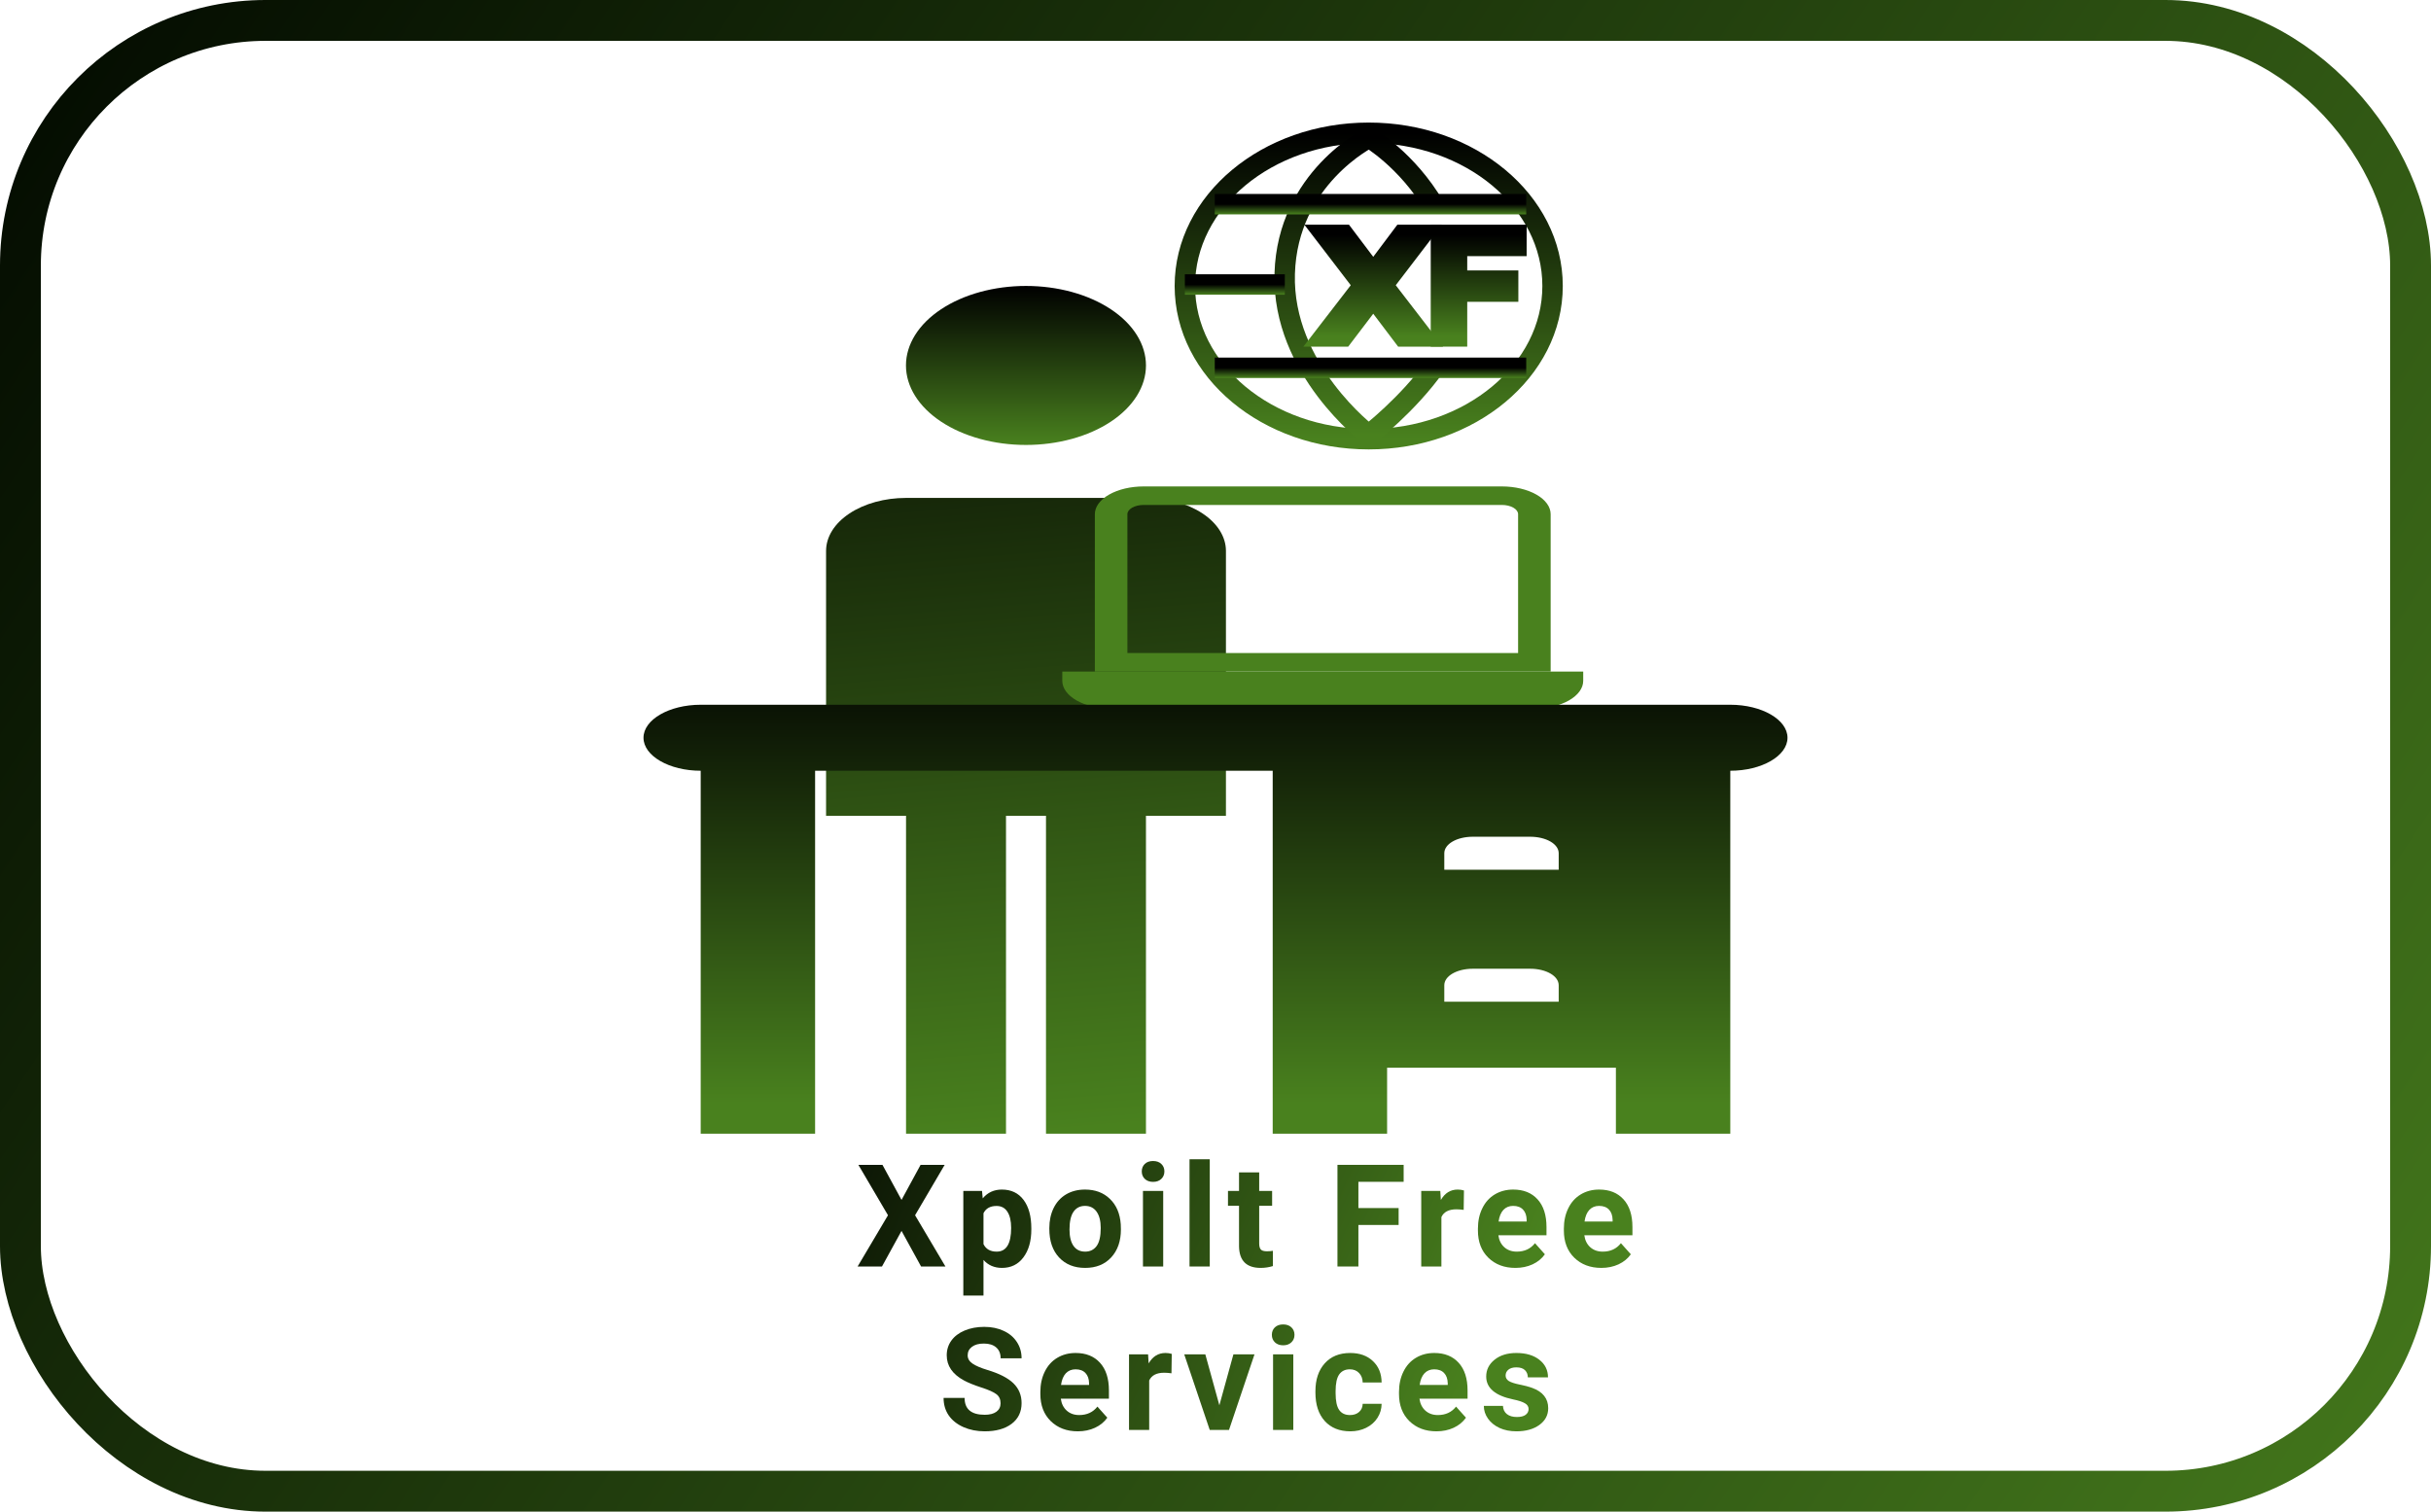 <svg viewBox='0 0 238 148' fill='none'>
    <path
        d='M112.193 35.782C112.192 37.847 110.953 39.826 108.749 41.286C106.545 42.745 103.556 43.564 100.44 43.564C97.324 43.563 94.337 42.742 92.134 41.282C89.931 39.822 88.695 37.842 88.696 35.777C88.697 33.713 89.936 31.733 92.14 30.274C93.231 29.551 94.526 28.978 95.952 28.587C97.377 28.197 98.905 27.996 100.448 27.996C101.991 27.996 103.519 28.198 104.944 28.589C106.369 28.981 107.664 29.555 108.754 30.278C109.845 31.001 110.71 31.859 111.3 32.803C111.89 33.748 112.193 34.76 112.193 35.782V35.782Z'
        fill='url(#servicesvgpaint0_linear)' />
    <path
        d='M112.192 48.75H88.703C86.627 48.75 84.635 49.297 83.167 50.269C81.698 51.242 80.874 52.562 80.874 53.938V79.875H88.703V111H98.49V79.875H102.405V111H112.192V79.875H120.022V53.938C120.022 52.562 119.197 51.242 117.729 50.269C116.26 49.297 114.269 48.75 112.192 48.75V48.75Z'
        fill='url(#servicesvgpaint1_linear)' />
    <path fill-rule='evenodd' clip-rule='evenodd'
        d='M147.031 49.438H111.969C111.546 49.438 111.141 49.533 110.842 49.703C110.543 49.873 110.375 50.103 110.375 50.344V63.938H148.625V50.344C148.625 50.103 148.457 49.873 148.158 49.703C147.859 49.533 147.454 49.438 147.031 49.438ZM111.969 47.625C110.701 47.625 109.485 47.911 108.588 48.421C107.691 48.931 107.188 49.623 107.188 50.344V65.75H151.812V50.344C151.812 49.623 151.309 48.931 150.412 48.421C149.515 47.911 148.299 47.625 147.031 47.625H111.969Z'
        fill='#49811E' />
    <path
        d='M104 65.75H155V66.656C155 67.377 154.496 68.069 153.6 68.579C152.703 69.089 151.487 69.375 150.219 69.375H108.781C107.513 69.375 106.297 69.089 105.4 68.579C104.504 68.069 104 67.377 104 66.656V65.75Z'
        fill='#49811E' />
    <path
        d='M68.6 69H169.4C172.48 69 175 70.454 175 72.231C175 74.008 172.48 75.462 169.4 75.462V111H158.2V104.538H135.8V111H124.6V75.462H79.8V111H68.6V75.462C65.52 75.462 63 74.008 63 72.231C63 70.454 65.52 69 68.6 69ZM141.4 83.538V85.154H152.6V83.538C152.6 82.634 151.368 81.923 149.8 81.923H144.2C142.632 81.923 141.4 82.634 141.4 83.538ZM141.4 96.462V98.077H152.6V96.462C152.6 95.557 151.368 94.846 149.8 94.846H144.2C142.632 94.846 141.4 95.557 141.4 96.462Z'
        fill='url(#servicesvgpaint2_linear)' />
    <path
        d='M88.262 117.479L90.128 114.047H92.486L89.588 118.982L92.561 124H90.176L88.262 120.514L86.348 124H83.962L86.936 118.982L84.037 114.047H86.395L88.262 117.479Z'
        fill='url(#servicesvgpaint3_linear)' />
    <path
        d='M100.969 120.37C100.969 121.509 100.709 122.423 100.19 123.111C99.675 123.795 98.977 124.137 98.098 124.137C97.35 124.137 96.747 123.877 96.286 123.357V126.844H94.311V116.604H96.143L96.211 117.328C96.69 116.754 97.314 116.467 98.084 116.467C98.996 116.467 99.704 116.804 100.21 117.479C100.716 118.153 100.969 119.083 100.969 120.268V120.37ZM98.993 120.227C98.993 119.538 98.87 119.007 98.624 118.634C98.383 118.26 98.029 118.073 97.565 118.073C96.945 118.073 96.519 118.31 96.286 118.784V121.812C96.528 122.3 96.959 122.544 97.578 122.544C98.522 122.544 98.993 121.771 98.993 120.227Z'
        fill='url(#servicesvgpaint4_linear)' />
    <path
        d='M102.732 120.233C102.732 119.5 102.873 118.846 103.156 118.271C103.438 117.697 103.844 117.253 104.372 116.938C104.906 116.624 105.523 116.467 106.225 116.467C107.223 116.467 108.036 116.772 108.665 117.383C109.299 117.993 109.652 118.823 109.725 119.871L109.739 120.377C109.739 121.512 109.422 122.423 108.788 123.111C108.155 123.795 107.305 124.137 106.239 124.137C105.172 124.137 104.32 123.795 103.682 123.111C103.048 122.428 102.732 121.498 102.732 120.322V120.233ZM104.707 120.377C104.707 121.079 104.84 121.617 105.104 121.99C105.368 122.359 105.746 122.544 106.239 122.544C106.717 122.544 107.091 122.362 107.36 121.997C107.629 121.628 107.763 121.04 107.763 120.233C107.763 119.545 107.629 119.012 107.36 118.634C107.091 118.256 106.713 118.066 106.225 118.066C105.742 118.066 105.368 118.256 105.104 118.634C104.84 119.007 104.707 119.589 104.707 120.377Z'
        fill='url(#servicesvgpaint5_linear)' />
    <path
        d='M113.88 124H111.898V116.604H113.88V124ZM111.782 114.689C111.782 114.393 111.88 114.149 112.076 113.958C112.276 113.767 112.547 113.671 112.889 113.671C113.226 113.671 113.495 113.767 113.696 113.958C113.896 114.149 113.997 114.393 113.997 114.689C113.997 114.99 113.894 115.236 113.689 115.428C113.488 115.619 113.222 115.715 112.889 115.715C112.556 115.715 112.288 115.619 112.083 115.428C111.882 115.236 111.782 114.99 111.782 114.689Z'
        fill='url(#servicesvgpaint6_linear)' />
    <path d='M118.439 124H116.457V113.5H118.439V124Z' fill='url(#servicesvgpaint7_linear)' />
    <path
        d='M123.278 114.785V116.604H124.543V118.053H123.278V121.744C123.278 122.018 123.331 122.214 123.435 122.332C123.54 122.451 123.741 122.51 124.037 122.51C124.256 122.51 124.449 122.494 124.618 122.462V123.959C124.231 124.077 123.832 124.137 123.422 124.137C122.036 124.137 121.33 123.437 121.303 122.038V118.053H120.222V116.604H121.303V114.785H123.278Z'
        fill='url(#servicesvgpaint8_linear)' />
    <path d='M136.928 119.933H132.99V124H130.94V114.047H137.42V115.708H132.99V118.278H136.928V119.933Z'
        fill='url(#servicesvgpaint9_linear)' />
    <path
        d='M143.298 118.456C143.029 118.42 142.792 118.401 142.587 118.401C141.84 118.401 141.35 118.654 141.117 119.16V124H139.142V116.604H141.008L141.063 117.485C141.459 116.806 142.008 116.467 142.71 116.467C142.929 116.467 143.134 116.496 143.325 116.556L143.298 118.456Z'
        fill='url(#servicesvgpaint10_linear)' />
    <path
        d='M148.363 124.137C147.278 124.137 146.394 123.804 145.71 123.139C145.031 122.473 144.692 121.587 144.692 120.479V120.288C144.692 119.545 144.835 118.882 145.123 118.299C145.41 117.711 145.815 117.26 146.339 116.945C146.868 116.626 147.47 116.467 148.144 116.467C149.156 116.467 149.951 116.786 150.53 117.424C151.113 118.062 151.405 118.966 151.405 120.138V120.944H146.695C146.759 121.427 146.95 121.815 147.269 122.106C147.593 122.398 148 122.544 148.493 122.544C149.254 122.544 149.848 122.268 150.277 121.717L151.247 122.804C150.951 123.223 150.55 123.551 150.044 123.788C149.539 124.021 148.978 124.137 148.363 124.137ZM148.137 118.066C147.745 118.066 147.426 118.199 147.18 118.463C146.939 118.727 146.784 119.105 146.715 119.598H149.463V119.44C149.454 119.003 149.336 118.666 149.108 118.429C148.88 118.187 148.556 118.066 148.137 118.066Z'
        fill='url(#servicesvgpaint11_linear)' />
    <path
        d='M156.777 124.137C155.692 124.137 154.808 123.804 154.125 123.139C153.446 122.473 153.106 121.587 153.106 120.479V120.288C153.106 119.545 153.25 118.882 153.537 118.299C153.824 117.711 154.229 117.26 154.754 116.945C155.282 116.626 155.884 116.467 156.558 116.467C157.57 116.467 158.365 116.786 158.944 117.424C159.527 118.062 159.819 118.966 159.819 120.138V120.944H155.109C155.173 121.427 155.364 121.815 155.683 122.106C156.007 122.398 156.415 122.544 156.907 122.544C157.668 122.544 158.263 122.268 158.691 121.717L159.662 122.804C159.365 123.223 158.964 123.551 158.459 123.788C157.953 124.021 157.392 124.137 156.777 124.137ZM156.551 118.066C156.159 118.066 155.84 118.199 155.594 118.463C155.353 118.727 155.198 119.105 155.129 119.598H157.878V119.44C157.868 119.003 157.75 118.666 157.522 118.429C157.294 118.187 156.971 118.066 156.551 118.066Z'
        fill='url(#servicesvgpaint12_linear)' />
    <path
        d='M97.957 137.389C97.957 137.001 97.82 136.705 97.547 136.5C97.274 136.29 96.781 136.072 96.07 135.844C95.36 135.611 94.797 135.383 94.382 135.16C93.252 134.549 92.687 133.727 92.687 132.692C92.687 132.155 92.837 131.676 93.138 131.257C93.443 130.833 93.879 130.503 94.444 130.266C95.013 130.029 95.651 129.91 96.358 129.91C97.069 129.91 97.702 130.04 98.258 130.3C98.814 130.555 99.245 130.917 99.55 131.387C99.86 131.856 100.015 132.389 100.015 132.986H97.964C97.964 132.531 97.82 132.177 97.533 131.927C97.246 131.672 96.843 131.544 96.323 131.544C95.822 131.544 95.433 131.651 95.154 131.865C94.876 132.075 94.737 132.353 94.737 132.699C94.737 133.023 94.899 133.294 95.223 133.513C95.551 133.731 96.032 133.937 96.665 134.128C97.832 134.479 98.682 134.914 99.215 135.434C99.748 135.953 100.015 136.6 100.015 137.375C100.015 138.236 99.689 138.913 99.037 139.405C98.386 139.893 97.508 140.137 96.406 140.137C95.64 140.137 94.943 139.998 94.314 139.72C93.685 139.437 93.204 139.052 92.871 138.564C92.543 138.077 92.379 137.512 92.379 136.869H94.437C94.437 137.967 95.093 138.517 96.406 138.517C96.893 138.517 97.274 138.419 97.547 138.223C97.82 138.022 97.957 137.744 97.957 137.389Z'
        fill='url(#servicesvgpaint13_linear)' />
    <path
        d='M105.524 140.137C104.439 140.137 103.555 139.804 102.871 139.139C102.192 138.473 101.853 137.587 101.853 136.479V136.288C101.853 135.545 101.996 134.882 102.284 134.299C102.571 133.711 102.976 133.26 103.5 132.945C104.029 132.626 104.631 132.467 105.305 132.467C106.317 132.467 107.112 132.786 107.691 133.424C108.274 134.062 108.566 134.966 108.566 136.138V136.944H103.856C103.92 137.427 104.111 137.815 104.43 138.106C104.754 138.398 105.162 138.544 105.654 138.544C106.415 138.544 107.01 138.268 107.438 137.717L108.409 138.804C108.112 139.223 107.711 139.551 107.205 139.788C106.7 140.021 106.139 140.137 105.524 140.137ZM105.298 134.066C104.906 134.066 104.587 134.199 104.341 134.463C104.1 134.727 103.945 135.105 103.876 135.598H106.624V135.44C106.615 135.003 106.497 134.666 106.269 134.429C106.041 134.187 105.718 134.066 105.298 134.066Z'
        fill='url(#servicesvgpaint14_linear)' />
    <path
        d='M114.69 134.456C114.421 134.42 114.184 134.401 113.979 134.401C113.232 134.401 112.742 134.654 112.509 135.16V140H110.534V132.604H112.4L112.455 133.485C112.851 132.806 113.4 132.467 114.102 132.467C114.321 132.467 114.526 132.496 114.717 132.556L114.69 134.456Z'
        fill='url(#servicesvgpaint15_linear)' />
    <path d='M119.379 137.587L120.753 132.604H122.817L120.322 140H118.435L115.94 132.604H118.005L119.379 137.587Z'
        fill='url(#servicesvgpaint16_linear)' />
    <path
        d='M126.617 140H124.635V132.604H126.617V140ZM124.518 130.689C124.518 130.393 124.616 130.149 124.812 129.958C125.013 129.767 125.284 129.671 125.626 129.671C125.963 129.671 126.232 129.767 126.432 129.958C126.633 130.149 126.733 130.393 126.733 130.689C126.733 130.99 126.631 131.236 126.426 131.428C126.225 131.619 125.959 131.715 125.626 131.715C125.293 131.715 125.024 131.619 124.819 131.428C124.619 131.236 124.518 130.99 124.518 130.689Z'
        fill='url(#servicesvgpaint17_linear)' />
    <path
        d='M132.167 138.544C132.532 138.544 132.828 138.444 133.056 138.243C133.284 138.043 133.402 137.776 133.411 137.443H135.264C135.259 137.945 135.122 138.405 134.854 138.824C134.585 139.239 134.216 139.562 133.746 139.795C133.281 140.023 132.766 140.137 132.201 140.137C131.144 140.137 130.31 139.802 129.699 139.132C129.089 138.457 128.783 137.528 128.783 136.343V136.213C128.783 135.074 129.086 134.164 129.692 133.485C130.299 132.806 131.13 132.467 132.188 132.467C133.113 132.467 133.853 132.731 134.409 133.26C134.97 133.784 135.255 134.483 135.264 135.358H133.411C133.402 134.976 133.284 134.666 133.056 134.429C132.828 134.187 132.527 134.066 132.153 134.066C131.693 134.066 131.344 134.235 131.107 134.572C130.875 134.905 130.759 135.447 130.759 136.199V136.404C130.759 137.165 130.875 137.712 131.107 138.045C131.34 138.378 131.693 138.544 132.167 138.544Z'
        fill='url(#servicesvgpaint18_linear)' />
    <path
        d='M140.636 140.137C139.551 140.137 138.667 139.804 137.984 139.139C137.305 138.473 136.965 137.587 136.965 136.479V136.288C136.965 135.545 137.109 134.882 137.396 134.299C137.683 133.711 138.088 133.26 138.612 132.945C139.141 132.626 139.743 132.467 140.417 132.467C141.429 132.467 142.224 132.786 142.803 133.424C143.386 134.062 143.678 134.966 143.678 136.138V136.944H138.968C139.032 137.427 139.223 137.815 139.542 138.106C139.866 138.398 140.274 138.544 140.766 138.544C141.527 138.544 142.122 138.268 142.55 137.717L143.521 138.804C143.224 139.223 142.823 139.551 142.318 139.788C141.812 140.021 141.251 140.137 140.636 140.137ZM140.41 134.066C140.018 134.066 139.699 134.199 139.453 134.463C139.212 134.727 139.057 135.105 138.988 135.598H141.737V135.44C141.727 135.003 141.609 134.666 141.381 134.429C141.153 134.187 140.83 134.066 140.41 134.066Z'
        fill='url(#servicesvgpaint19_linear)' />
    <path
        d='M149.652 137.956C149.652 137.715 149.531 137.525 149.289 137.389C149.052 137.247 148.67 137.122 148.141 137.013C146.382 136.644 145.502 135.896 145.502 134.771C145.502 134.114 145.773 133.567 146.316 133.13C146.863 132.688 147.576 132.467 148.455 132.467C149.394 132.467 150.144 132.688 150.704 133.13C151.27 133.572 151.552 134.146 151.552 134.853H149.577C149.577 134.57 149.485 134.338 149.303 134.155C149.121 133.968 148.836 133.875 148.449 133.875C148.116 133.875 147.858 133.95 147.676 134.101C147.494 134.251 147.403 134.442 147.403 134.675C147.403 134.894 147.505 135.071 147.71 135.208C147.92 135.34 148.271 135.456 148.763 135.557C149.255 135.652 149.67 135.762 150.007 135.885C151.051 136.268 151.573 136.931 151.573 137.874C151.573 138.549 151.283 139.095 150.704 139.515C150.126 139.929 149.378 140.137 148.462 140.137C147.842 140.137 147.291 140.027 146.808 139.809C146.329 139.585 145.953 139.282 145.68 138.899C145.407 138.512 145.27 138.095 145.27 137.648H147.143C147.161 137.999 147.291 138.268 147.533 138.455C147.774 138.642 148.098 138.735 148.503 138.735C148.882 138.735 149.166 138.665 149.358 138.523C149.554 138.378 149.652 138.188 149.652 137.956Z'
        fill='url(#servicesvgpaint20_linear)' />
    <path
        d='M134 43C143.941 43 152 36.284 152 28C152 19.716 143.941 13 134 13C124.059 13 116 19.716 116 28C116 36.284 124.059 43 134 43Z'
        stroke='url(#servicesvgpaint21_linear)' stroke-width='2' stroke-miterlimit='10' />
    <path
        d='M140.442 20.218C137.768 15.659 134.046 13.481 134.046 13.481C134.046 13.481 126.049 17.421 125.776 26.794C125.5 36.167 134 42.569 134 42.569C134 42.569 137.848 39.616 140.578 35.745'
        stroke='url(#servicesvgpaint22_linear)' stroke-width='2' stroke-miterlimit='10' />
    <path d='M125.786 27.854H116' stroke='url(#servicesvgpaint23_linear)' stroke-width='2' stroke-miterlimit='10' />
    <path d='M118.929 19.99H127.481H149.42H118.929Z' stroke='url(#servicesvgpaint24_linear)' stroke-width='2'
        stroke-miterlimit='10' />
    <path d='M118.929 36.01H149.42H118.929Z' stroke='url(#servicesvgpaint25_linear)' stroke-width='2' stroke-miterlimit='10' />
    <path
        d='M134.445 26.809L137.304 23H139.156L135.387 27.929L139.246 32.939H137.378L134.445 29.062L131.496 32.939H129.637L133.503 27.929L129.727 23H131.57L134.445 26.809Z'
        stroke='url(#servicesvgpaint26_linear)' stroke-width='2' stroke-miterlimit='10' />
    <path d='M147.65 28.55H142.645V32.939H141.072V23H148.461V24.079H142.645V27.478H147.65V28.55Z'
        stroke='url(#servicesvgpaint27_linear)' stroke-width='2' stroke-miterlimit='10' />
    <rect x='2' y='2' width='234' height='144' rx='24' stroke='url(#servicesvgpaint28_linear)' stroke-width='4' />
    <defs>
        <linearGradient id='servicesvgpaint0_linear' x1='100.444' y1='27.996' x2='100.444' y2='43.564'
            gradientUnits='userSpaceOnUse'>
            <stop stop-color='#1E8130' />
            <stop offset='0' />
            <stop offset='1' stop-color='#49811E' />
        </linearGradient>
        <linearGradient id='servicesvgpaint1_linear' x1='93' y1='20.5' x2='100.448' y2='111' gradientUnits='userSpaceOnUse'>
            <stop stop-color='#49811E' />
            <stop />
            <stop offset='1' stop-color='#49811E' />
        </linearGradient>
        <linearGradient id='servicesvgpaint2_linear' x1='119' y1='62.5' x2='119' y2='108' gradientUnits='userSpaceOnUse'>
            <stop />
            <stop offset='0' />
            <stop offset='1' stop-color='#49811E' />
        </linearGradient>
        <linearGradient id='servicesvgpaint3_linear' x1='69.5' y1='110.5' x2='141' y2='143' gradientUnits='userSpaceOnUse'>
            <stop offset='0.012' />
            <stop offset='1' stop-color='#49811E' />
        </linearGradient>
        <linearGradient id='servicesvgpaint4_linear' x1='69.5' y1='110.5' x2='141' y2='143' gradientUnits='userSpaceOnUse'>
            <stop offset='0.012' />
            <stop offset='1' stop-color='#49811E' />
        </linearGradient>
        <linearGradient id='servicesvgpaint5_linear' x1='69.5' y1='110.5' x2='141' y2='143' gradientUnits='userSpaceOnUse'>
            <stop offset='0.012' />
            <stop offset='1' stop-color='#49811E' />
        </linearGradient>
        <linearGradient id='servicesvgpaint6_linear' x1='69.5' y1='110.5' x2='141' y2='143' gradientUnits='userSpaceOnUse'>
            <stop offset='0.012' />
            <stop offset='1' stop-color='#49811E' />
        </linearGradient>
        <linearGradient id='servicesvgpaint7_linear' x1='69.5' y1='110.5' x2='141' y2='143' gradientUnits='userSpaceOnUse'>
            <stop offset='0.012' />
            <stop offset='1' stop-color='#49811E' />
        </linearGradient>
        <linearGradient id='servicesvgpaint8_linear' x1='69.5' y1='110.5' x2='141' y2='143' gradientUnits='userSpaceOnUse'>
            <stop offset='0.012' />
            <stop offset='1' stop-color='#49811E' />
        </linearGradient>
        <linearGradient id='servicesvgpaint9_linear' x1='69.5' y1='110.5' x2='141' y2='143' gradientUnits='userSpaceOnUse'>
            <stop offset='0.012' />
            <stop offset='1' stop-color='#49811E' />
        </linearGradient>
        <linearGradient id='servicesvgpaint10_linear' x1='69.5' y1='110.5' x2='141' y2='143' gradientUnits='userSpaceOnUse'>
            <stop offset='0.012' />
            <stop offset='1' stop-color='#49811E' />
        </linearGradient>
        <linearGradient id='servicesvgpaint11_linear' x1='69.5' y1='110.5' x2='141' y2='143' gradientUnits='userSpaceOnUse'>
            <stop offset='0.012' />
            <stop offset='1' stop-color='#49811E' />
        </linearGradient>
        <linearGradient id='servicesvgpaint12_linear' x1='69.5' y1='110.5' x2='141' y2='143' gradientUnits='userSpaceOnUse'>
            <stop offset='0.012' />
            <stop offset='1' stop-color='#49811E' />
        </linearGradient>
        <linearGradient id='servicesvgpaint13_linear' x1='69.5' y1='110.5' x2='141' y2='143' gradientUnits='userSpaceOnUse'>
            <stop offset='0.012' />
            <stop offset='1' stop-color='#49811E' />
        </linearGradient>
        <linearGradient id='servicesvgpaint14_linear' x1='69.5' y1='110.5' x2='141' y2='143' gradientUnits='userSpaceOnUse'>
            <stop offset='0.012' />
            <stop offset='1' stop-color='#49811E' />
        </linearGradient>
        <linearGradient id='servicesvgpaint15_linear' x1='69.5' y1='110.5' x2='141' y2='143' gradientUnits='userSpaceOnUse'>
            <stop offset='0.012' />
            <stop offset='1' stop-color='#49811E' />
        </linearGradient>
        <linearGradient id='servicesvgpaint16_linear' x1='69.5' y1='110.5' x2='141' y2='143' gradientUnits='userSpaceOnUse'>
            <stop offset='0.012' />
            <stop offset='1' stop-color='#49811E' />
        </linearGradient>
        <linearGradient id='servicesvgpaint17_linear' x1='69.5' y1='110.5' x2='141' y2='143' gradientUnits='userSpaceOnUse'>
            <stop offset='0.012' />
            <stop offset='1' stop-color='#49811E' />
        </linearGradient>
        <linearGradient id='servicesvgpaint18_linear' x1='69.5' y1='110.5' x2='141' y2='143' gradientUnits='userSpaceOnUse'>
            <stop offset='0.012' />
            <stop offset='1' stop-color='#49811E' />
        </linearGradient>
        <linearGradient id='servicesvgpaint19_linear' x1='69.5' y1='110.5' x2='141' y2='143' gradientUnits='userSpaceOnUse'>
            <stop offset='0.012' />
            <stop offset='1' stop-color='#49811E' />
        </linearGradient>
        <linearGradient id='servicesvgpaint20_linear' x1='69.5' y1='110.5' x2='141' y2='143' gradientUnits='userSpaceOnUse'>
            <stop offset='0.012' />
            <stop offset='1' stop-color='#49811E' />
        </linearGradient>
        <linearGradient id='servicesvgpaint21_linear' x1='134' y1='13' x2='134' y2='43' gradientUnits='userSpaceOnUse'>
            <stop />
            <stop offset='1' stop-color='#49811E' />
        </linearGradient>
        <linearGradient id='servicesvgpaint22_linear' x1='133.174' y1='13.481' x2='133.174' y2='42.569'
            gradientUnits='userSpaceOnUse'>
            <stop />
            <stop offset='1' stop-color='#49811E' />
        </linearGradient>
        <linearGradient id='servicesvgpaint23_linear' x1='120.893' y1='27.854' x2='120.893' y2='28.854'
            gradientUnits='userSpaceOnUse'>
            <stop />
            <stop offset='1' stop-color='#49811E' />
        </linearGradient>
        <linearGradient id='servicesvgpaint24_linear' x1='134.175' y1='19.99' x2='134.175' y2='20.99'
            gradientUnits='userSpaceOnUse'>
            <stop />
            <stop offset='1' stop-color='#49811E' />
        </linearGradient>
        <linearGradient id='servicesvgpaint25_linear' x1='134.175' y1='36.01' x2='134.175' y2='37.01'
            gradientUnits='userSpaceOnUse'>
            <stop />
            <stop offset='1' stop-color='#49811E' />
        </linearGradient>
        <linearGradient id='servicesvgpaint26_linear' x1='139.049' y1='23' x2='139.049' y2='32.939'
            gradientUnits='userSpaceOnUse'>
            <stop />
            <stop offset='1' stop-color='#49811E' />
        </linearGradient>
        <linearGradient id='servicesvgpaint27_linear' x1='139.049' y1='23' x2='139.049' y2='32.939'
            gradientUnits='userSpaceOnUse'>
            <stop />
            <stop offset='1' stop-color='#49811E' />
        </linearGradient>
        <linearGradient id='servicesvgpaint28_linear' x1='-1.5' y1='-10' x2='258' y2='162.5' gradientUnits='userSpaceOnUse'>
            <stop offset='0.014' stop-color='#020900' />
            <stop offset='1' stop-color='#49811E' />
        </linearGradient>
    </defs>
</svg>